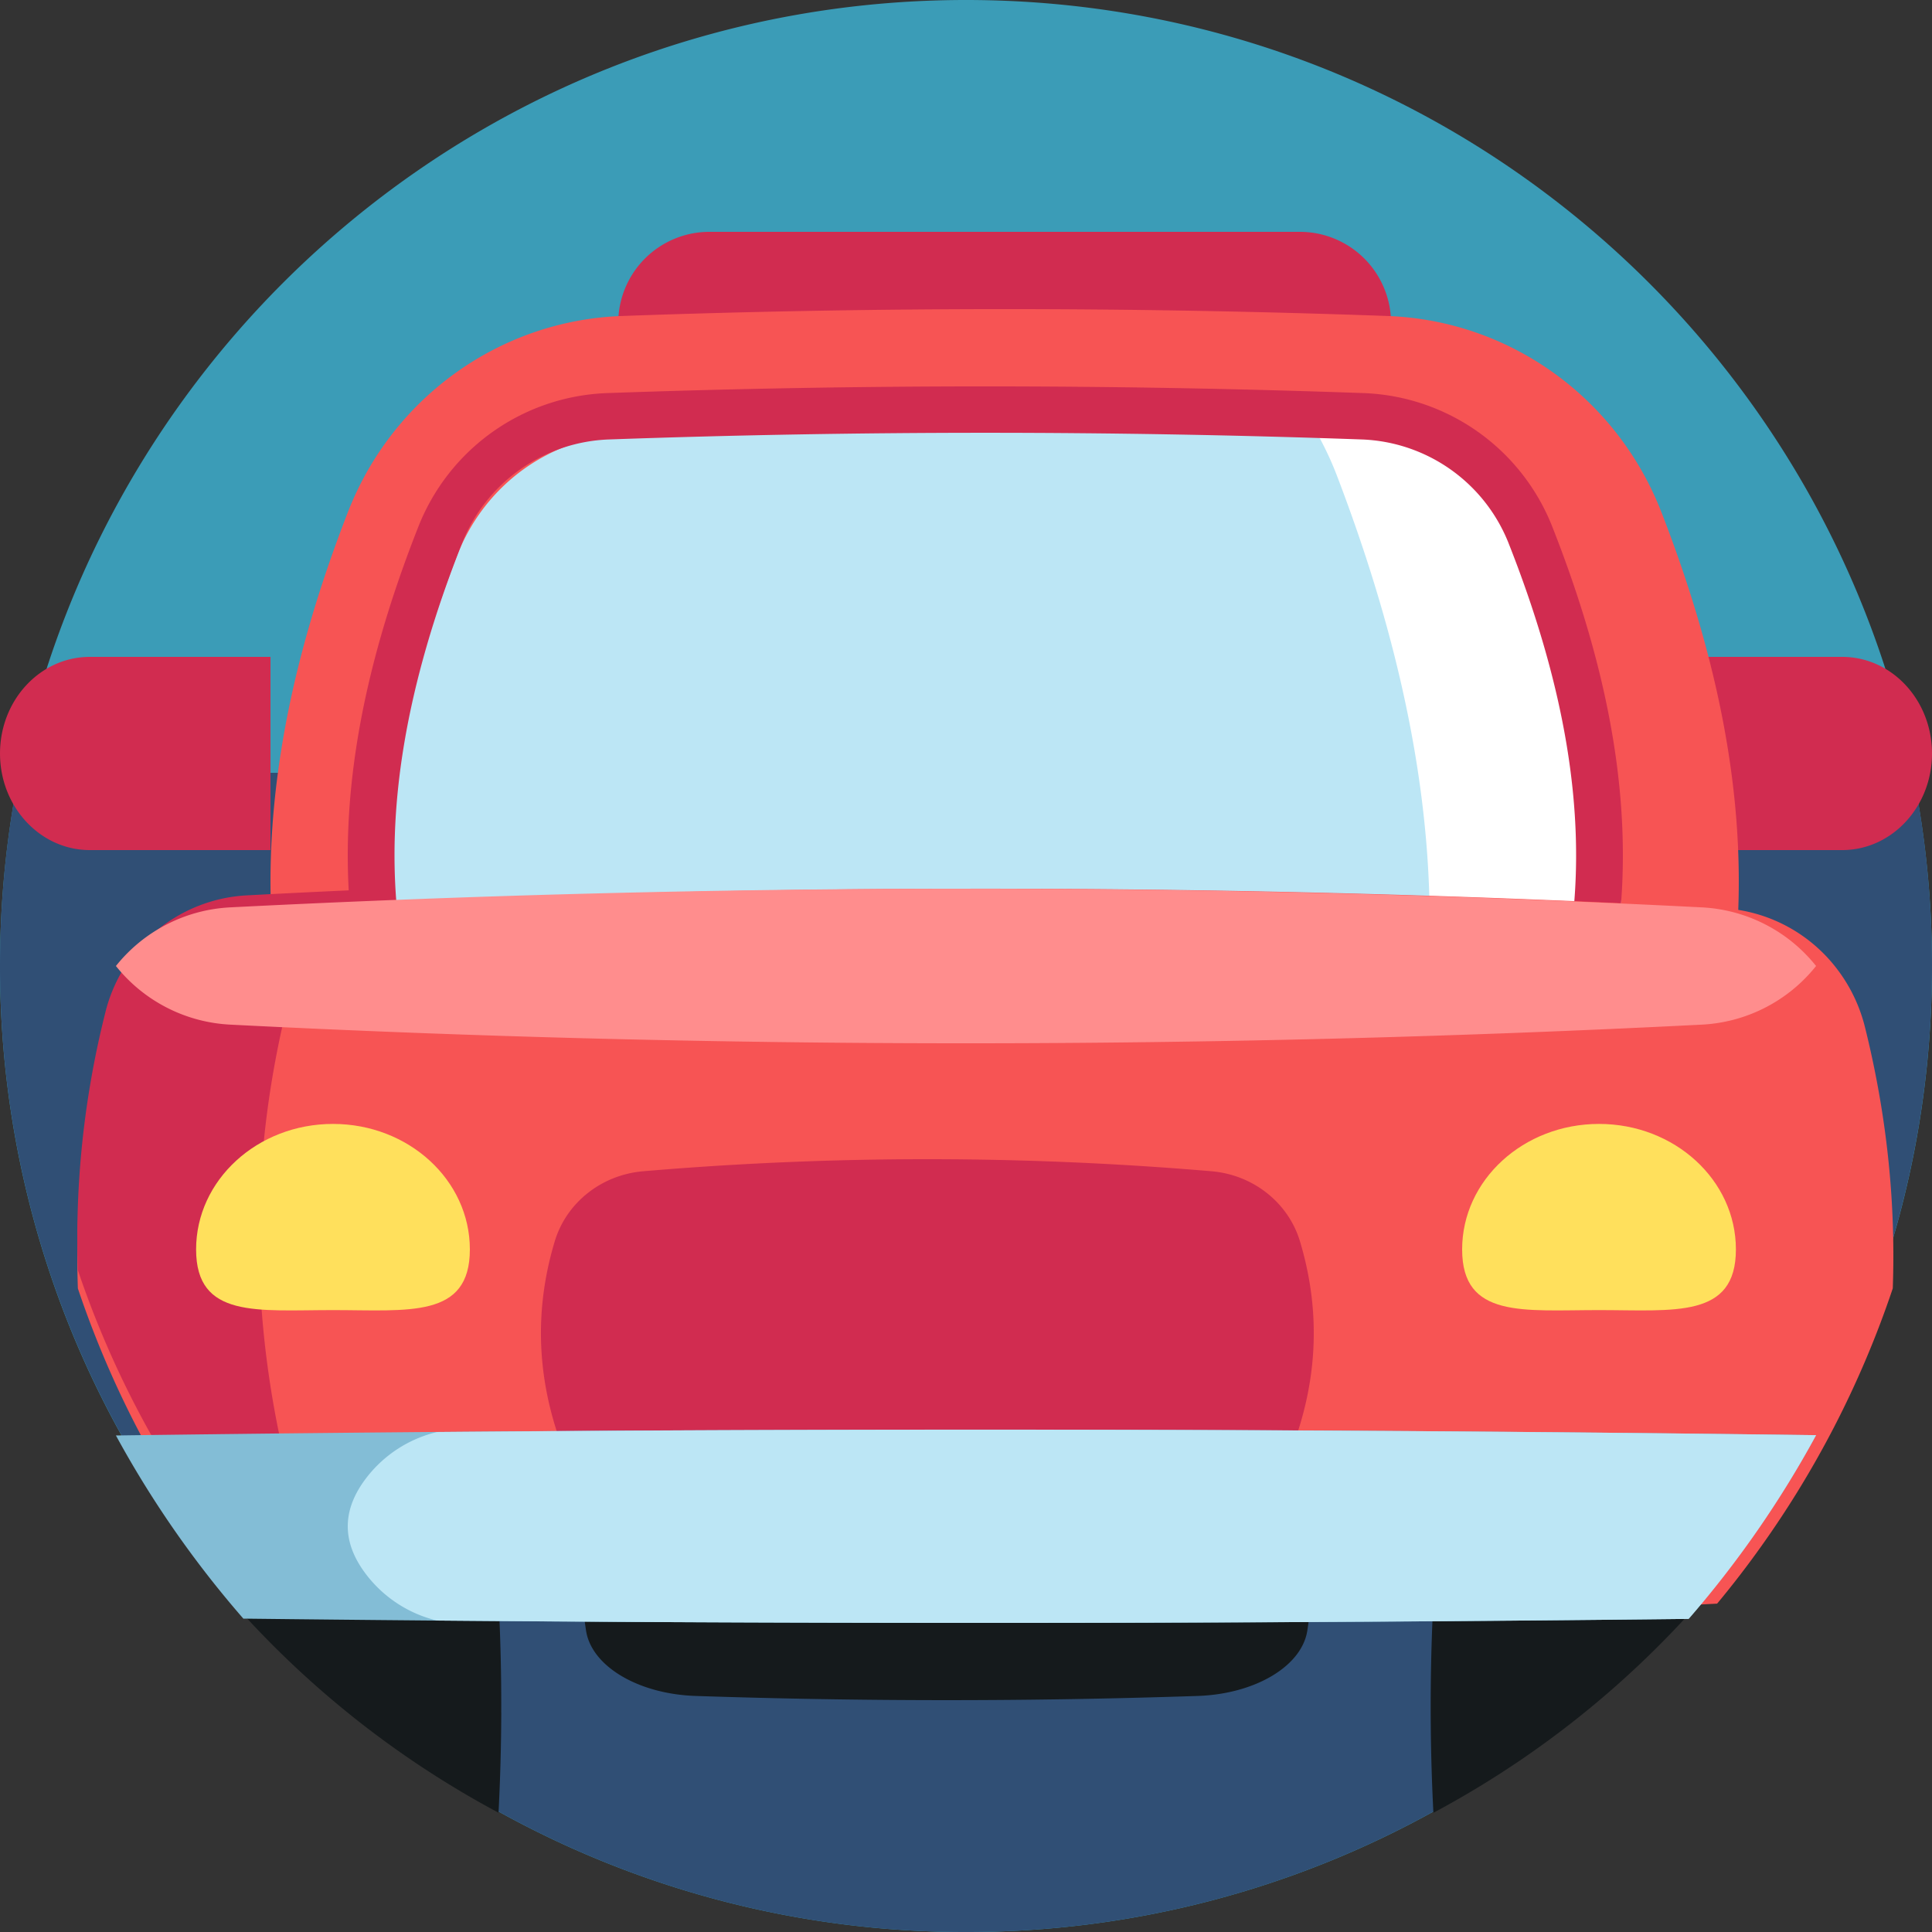 <svg height="50" viewBox="0 0 50 50" width="50" xmlns="http://www.w3.org/2000/svg"><rect x="0" y="0" width="50" height="50" fill="#333333" stroke="none"/><g fill="none"><path d="m50 25c0 2.851-.478 5.592-1.357 8.144a24.936 24.936 0 0 1 -5.185 8.716 25.09 25.09 0 0 1 -6.3 4.989 24.882 24.882 0 0 1 -12.158 3.151 24.88 24.88 0 0 1 -12.16-3.152 25.075 25.075 0 0 1 -7.906-6.934 24.868 24.868 0 0 1 -1.656-2.531 24.78 24.78 0 0 1 -1.92-4.238v-.001a24.956 24.956 0 0 1 -1.358-8.144c0-1.708.171-3.376.498-4.987 2.311-11.418 12.403-20.013 24.502-20.013s22.19 8.595 24.502 20.013c.327 1.611.498 3.279.498 4.987z" fill="#3b9cb7"/><path d="m50 24.989c0 2.852-.478 5.594-1.357 8.147a24.948 24.948 0 0 1 -5.185 8.72 25.093 25.093 0 0 1 -6.3 4.992 24.873 24.873 0 0 1 -12.158 3.152 24.87 24.87 0 0 1 -12.16-3.153 25.077 25.077 0 0 1 -7.906-6.937 24.88 24.88 0 0 1 -1.656-2.533 24.796 24.796 0 0 1 -1.92-4.24 24.977 24.977 0 0 1 -1.358-8.149c0-1.708.171-3.376.498-4.988h49.004c.327 1.612.498 3.28.498 4.989z" fill="#304f75"/><path d="m30.996 36.109c-4.33-.145-8.661-.145-12.992 0-1.483.05-2.697.767-2.838 1.695a14.594 14.594 0 0 0 0 4.392c.14.928 1.355 1.646 2.838 1.695 4.33.145 8.661.145 12.992 0 1.483-.05 2.697-.767 2.838-1.695a14.594 14.594 0 0 0 0-4.392c-.14-.928-1.355-1.646-2.838-1.695z" fill="#151a1c"/><path d="m12.973 44.315a54.122 54.122 0 0 1 -.071 2.598 24.714 24.714 0 0 1 -7.866-6.63 2.098 2.098 0 0 1 1.726-1.116 28.818 28.818 0 0 1 4.186 0c1.044.075 1.877.875 1.934 1.88.064 1.09.095 2.178.09 3.268zm31.99-4.03a24.718 24.718 0 0 1 -7.867 6.63c-.1-1.956-.093-3.912.02-5.868.058-1.005.89-1.805 1.935-1.88a28.804 28.804 0 0 1 4.185 0c.761.054 1.41.494 1.727 1.118z" fill="#151a1c"/><path d="m47.676 17h-4.676v5h4.676c1.284 0 2.324-1.12 2.324-2.5s-1.04-2.5-2.324-2.5zm-14.039-11h-15.274a2.36 2.36 0 0 0 -2.363 2.358v.642h20v-.642a2.36 2.36 0 0 0 -2.363-2.358zm-31.313 11h4.676v5h-4.676c-1.284 0-2.324-1.12-2.324-2.5s1.04-2.5 2.324-2.5z" fill="#d12c50"/><path d="m42.887 24.441a270.714 270.714 0 0 1 -34.774 0c-.412-3.625.33-7.338 1.789-11.12.93-2.414 3.177-4.05 5.73-4.142a270.443 270.443 0 0 1 19.736 0c2.554.093 4.8 1.728 5.731 4.142 1.458 3.782 2.2 7.495 1.788 11.12z" fill="#fff"/><path d="m36.984 24.745a266.03 266.03 0 0 1 -28.872-.304c-.408-3.625.326-7.338 1.773-11.12.922-2.414 3.15-4.05 5.68-4.142a265.76 265.76 0 0 1 16.822-.085 8.313 8.313 0 0 1 2.218 3.23c1.61 4.215 2.528 8.36 2.38 12.421z" fill="#bce6f5"/><path d="m44.877 25-3.02-.35c.353-3.085-.2-6.449-1.692-10.284-.713-1.833-2.426-3.062-4.363-3.132-6.505-.235-13.1-.235-19.604 0-1.937.07-3.65 1.3-4.363 3.132-1.491 3.835-2.045 7.2-1.691 10.284l-3.02.35c-.412-3.593.203-7.436 1.88-11.748 1.155-2.968 3.936-4.96 7.085-5.074a275.585 275.585 0 0 1 19.822 0c3.15.114 5.93 2.106 7.085 5.074 1.677 4.312 2.292 8.155 1.88 11.748z" fill="#f75454"/><path d="m41.893 24-1.202-.138c.34-2.925-.198-6.13-1.647-9.799a4.254 4.254 0 0 0 -3.804-2.69c-6.463-.23-13.017-.23-19.48 0a4.254 4.254 0 0 0 -3.804 2.69c-1.449 3.668-1.988 6.874-1.647 9.8l-1.202.137c-.364-3.125.2-6.519 1.722-10.374a5.462 5.462 0 0 1 4.887-3.453 276.297 276.297 0 0 1 19.568 0 5.463 5.463 0 0 1 4.887 3.453c1.522 3.855 2.086 7.248 1.722 10.374z" fill="#d12c50"/><path d="m48.985 33.343a25.423 25.423 0 0 1 -3.554 6.883c-.317.437-.648.862-.992 1.276a360.448 360.448 0 0 1 -37.878 0 25.347 25.347 0 0 1 -2.638-3.85 25.48 25.48 0 0 1 -1.908-4.308v-.001a24.358 24.358 0 0 1 .72-6.762 4.074 4.074 0 0 1 .71-1.487 4.001 4.001 0 0 1 2.974-1.59 360.78 360.78 0 0 1 38.16 0 4.002 4.002 0 0 1 2.976 1.59c.327.432.572.934.71 1.487.56 2.254.8 4.508.72 6.762z" fill="#f75454"/><path d="m31.354 30.312a86.8 86.8 0 0 0 -14.708 0c-1.074.091-1.987.808-2.289 1.813-.643 2.137-.418 4.274.674 6.41 5.98.62 11.959.62 17.938 0 1.092-2.136 1.317-4.273.674-6.41-.303-1.005-1.215-1.722-2.29-1.813zm-24.614.363c-.193 3.441.339 6.883 1.594 10.325-.609-.029-1.217-.058-1.825-.091a24.97 24.97 0 0 1 -2.609-3.795 25.08 25.08 0 0 1 -1.886-4.246 23.934 23.934 0 0 1 .712-6.664 3.986 3.986 0 0 1 3.642-3.031c1.21-.064 2.42-.122 3.631-.173a4.212 4.212 0 0 0 -2.535 2.905 25.065 25.065 0 0 0 -.725 4.77z" fill="#d12c50"/><path d="m47 37.142a26.59 26.59 0 0 1 -3.31 4.755 1640.66 1640.66 0 0 1 -37.392-.007 26.518 26.518 0 0 1 -3.298-4.74 1650.822 1650.822 0 0 1 44-.009z" fill="#83bdd6"/><path d="m47 37.142a26.61 26.61 0 0 1 -3.296 4.755c-10.8.122-21.6.136-32.4.042a3.268 3.268 0 0 1 -1.818-1.18c-.648-.839-.648-1.678 0-2.518a3.263 3.263 0 0 1 1.822-1.18c11.897-.103 23.794-.076 35.692.081z" fill="#bce6f5"/><path d="m47 25a4.044 4.044 0 0 1 -2.966 1.518 375.753 375.753 0 0 1 -38.066 0 4.045 4.045 0 0 1 -2.968-1.518 4.044 4.044 0 0 1 2.966-1.518 375.753 375.753 0 0 1 38.066 0 4.044 4.044 0 0 1 2.968 1.518z" fill="#ff8d8d"/><path d="m12.16 32.335c0-1.794-1.586-3.248-3.542-3.248-1.957 0-3.543 1.454-3.543 3.248 0 1.793 1.586 1.57 3.543 1.57 1.956 0 3.542.223 3.542-1.57zm32.765 0c0-1.794-1.586-3.248-3.542-3.248-1.957 0-3.543 1.454-3.543 3.248 0 1.793 1.586 1.57 3.543 1.57 1.956 0 3.542.223 3.542-1.57z" fill="#ffe05c"/></g></svg>